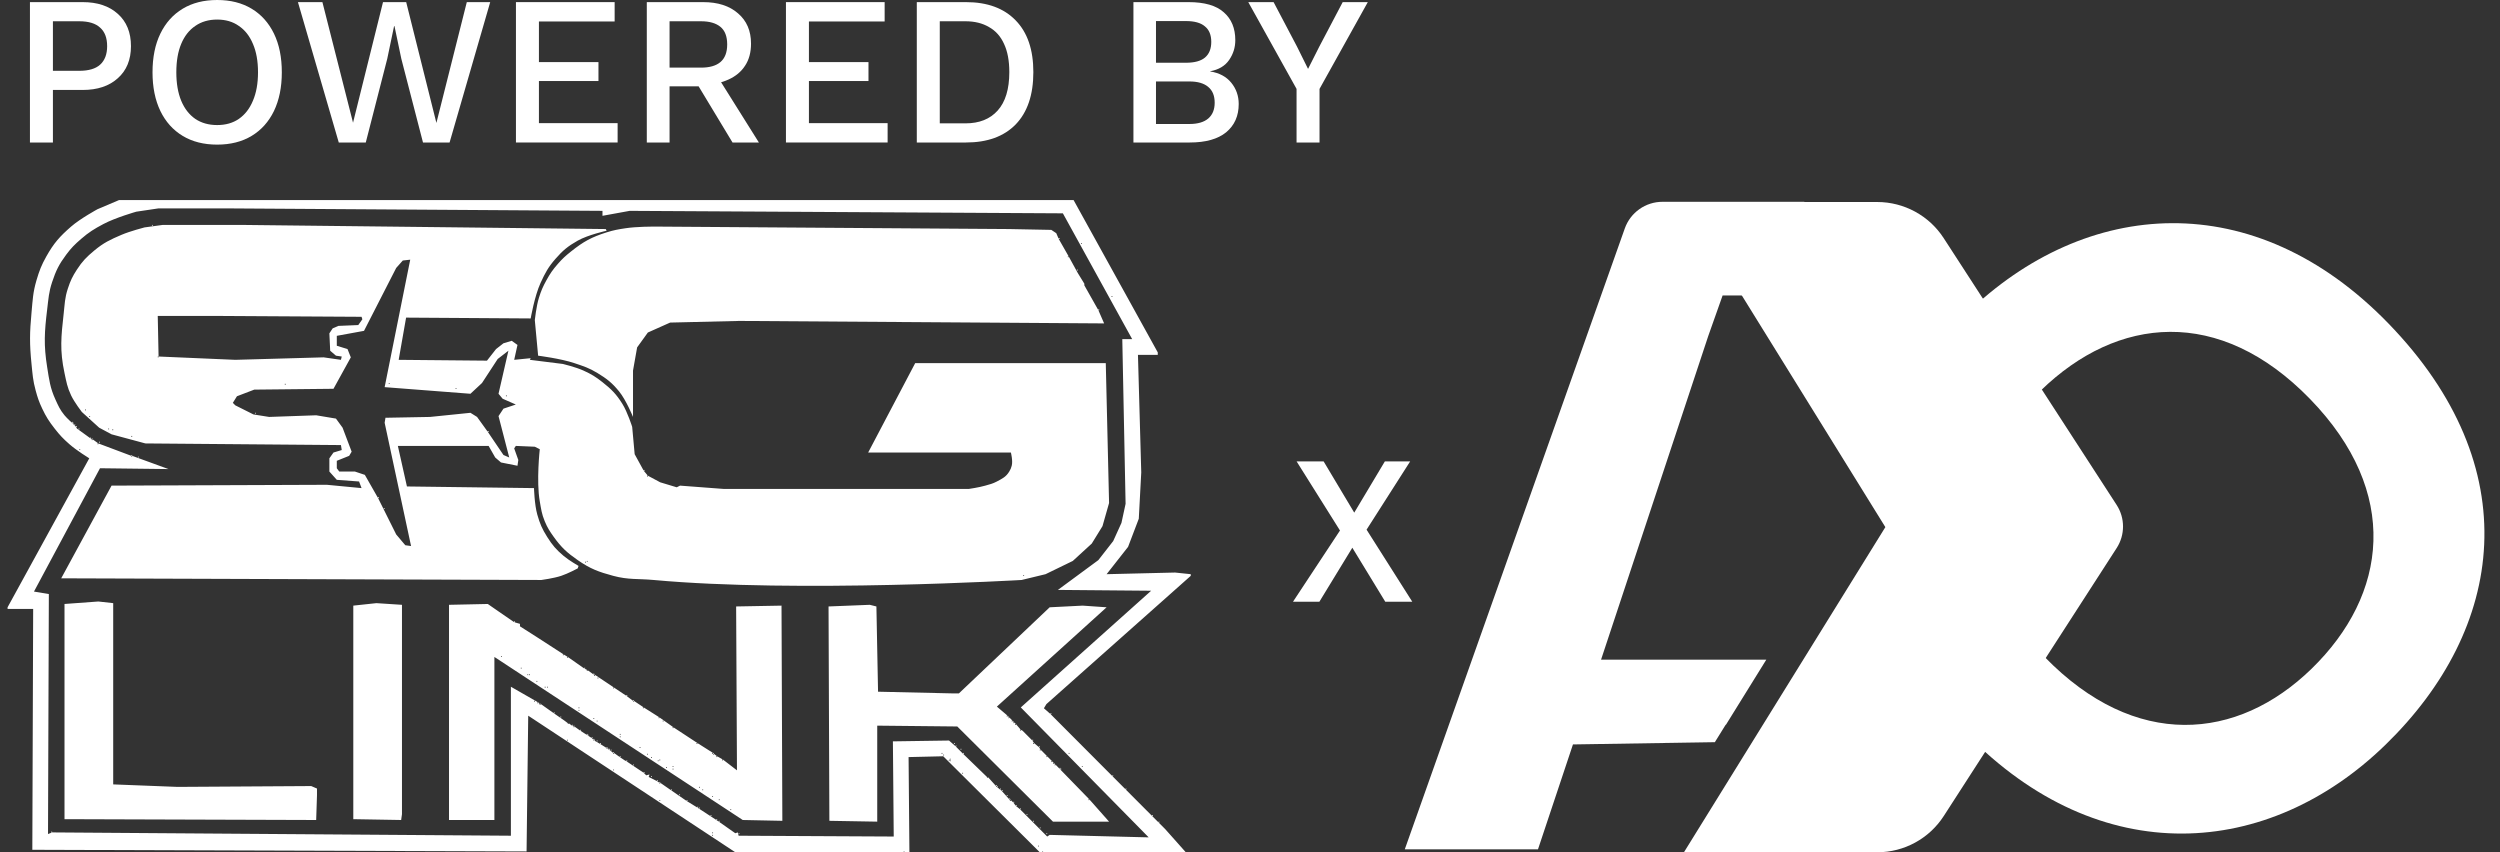 <svg width="132" height="45" viewBox="0 0 132 45" fill="none" xmlns="http://www.w3.org/2000/svg">
<rect x="0" y="0" width="132" height="45" fill="#333333" stroke="none"/>
<path d="M4.366 0.112C5.145 0.112 5.762 0.318 6.219 0.73C6.683 1.142 6.915 1.711 6.915 2.437C6.915 3.155 6.683 3.721 6.219 4.132C5.762 4.544 5.145 4.75 4.366 4.75H2.794V7.524H1.581V0.112H4.366ZM4.186 3.739C4.68 3.739 5.047 3.631 5.287 3.414C5.534 3.189 5.657 2.864 5.657 2.437C5.657 2.003 5.534 1.677 5.287 1.46C5.047 1.235 4.68 1.123 4.186 1.123H2.794V3.739H4.186Z" fill="white"/>
<path d="M11.466 0C12.17 0 12.777 0.153 13.286 0.46C13.795 0.767 14.188 1.205 14.465 1.774C14.742 2.343 14.88 3.024 14.88 3.818C14.88 4.604 14.742 5.285 14.465 5.862C14.188 6.431 13.795 6.869 13.286 7.176C12.777 7.483 12.17 7.636 11.466 7.636C10.763 7.636 10.156 7.483 9.647 7.176C9.138 6.869 8.745 6.431 8.468 5.862C8.191 5.285 8.053 4.604 8.053 3.818C8.053 3.024 8.191 2.343 8.468 1.774C8.745 1.205 9.138 0.767 9.647 0.46C10.156 0.153 10.763 0 11.466 0ZM11.466 1.033C11.017 1.033 10.632 1.145 10.31 1.37C9.988 1.587 9.741 1.902 9.569 2.313C9.396 2.725 9.31 3.227 9.31 3.818C9.31 4.402 9.396 4.904 9.569 5.323C9.741 5.735 9.988 6.053 10.31 6.277C10.632 6.494 11.017 6.603 11.466 6.603C11.916 6.603 12.297 6.494 12.612 6.277C12.934 6.053 13.181 5.735 13.353 5.323C13.533 4.904 13.623 4.402 13.623 3.818C13.623 3.227 13.533 2.725 13.353 2.313C13.181 1.902 12.934 1.587 12.612 1.37C12.297 1.145 11.916 1.033 11.466 1.033Z" fill="white"/>
<path d="M17.887 7.524L15.731 0.112H17.023L18.64 6.479L20.223 0.112H21.447L23.042 6.491L24.647 0.112H25.883L23.738 7.524H22.334L21.189 3.099L20.829 1.381H20.807L20.448 3.099L19.313 7.524H17.887Z" fill="white"/>
<path d="M27.242 7.524V0.112H32.453V1.134H28.455V3.279H31.599V4.278H28.455V6.502H32.61V7.524H27.242Z" fill="white"/>
<path d="M37.127 0.112C37.906 0.112 38.519 0.311 38.969 0.707C39.425 1.097 39.654 1.628 39.654 2.302C39.654 2.766 39.549 3.155 39.339 3.47C39.137 3.784 38.845 4.028 38.463 4.2C38.081 4.372 37.636 4.477 37.127 4.514L37.015 4.559H35.353V7.524H34.151V0.112H37.127ZM37.015 3.571C37.464 3.571 37.804 3.474 38.036 3.279C38.276 3.077 38.396 2.766 38.396 2.347C38.396 1.92 38.276 1.61 38.036 1.415C37.797 1.22 37.456 1.123 37.015 1.123H35.353V3.571H37.015ZM37.745 3.818L40.069 7.524H38.677L36.711 4.267L37.745 3.818Z" fill="white"/>
<path d="M41.498 7.524V0.112H46.709V1.134H42.711V3.279H45.856V4.278H42.711V6.502H46.866V7.524H41.498Z" fill="white"/>
<path d="M51.001 0.112C52.132 0.112 53.008 0.434 53.629 1.078C54.25 1.714 54.561 2.624 54.561 3.807C54.561 5.005 54.25 5.925 53.629 6.569C53.008 7.206 52.132 7.524 51.001 7.524H48.407V0.112H51.001ZM50.979 6.513C51.705 6.513 52.27 6.289 52.675 5.839C53.086 5.383 53.292 4.705 53.292 3.807C53.292 3.208 53.199 2.71 53.011 2.313C52.832 1.917 52.566 1.621 52.214 1.426C51.87 1.224 51.458 1.123 50.979 1.123H49.62V6.513H50.979Z" fill="white"/>
<path d="M59.845 7.524V0.112H62.754C63.6 0.112 64.221 0.292 64.618 0.651C65.022 1.003 65.224 1.494 65.224 2.122C65.224 2.504 65.116 2.852 64.898 3.167C64.681 3.481 64.348 3.68 63.899 3.762V3.773C64.378 3.848 64.749 4.046 65.011 4.368C65.273 4.69 65.404 5.065 65.404 5.491C65.404 6.12 65.183 6.618 64.741 6.985C64.3 7.344 63.66 7.524 62.821 7.524H59.845ZM61.036 6.547H62.799C63.24 6.547 63.573 6.449 63.798 6.255C64.023 6.06 64.135 5.783 64.135 5.424C64.135 5.057 64.023 4.78 63.798 4.593C63.573 4.398 63.24 4.301 62.799 4.301H61.036V6.547ZM61.036 3.313H62.619C63.068 3.313 63.401 3.223 63.618 3.043C63.843 2.856 63.955 2.579 63.955 2.212C63.955 1.845 63.843 1.572 63.618 1.392C63.401 1.205 63.068 1.112 62.619 1.112H61.036V3.313Z" fill="white"/>
<path d="M72.22 0.112L69.671 4.694V7.524H68.458V4.694L65.909 0.112H67.246L68.481 2.459L69.065 3.638L69.66 2.459L70.895 0.112H72.22Z" fill="white"/>
<path d="M74.569 31.773H73.143L71.403 28.92L69.662 31.773H68.269L70.751 28.011L68.46 24.361H69.887L71.504 27.067L73.121 24.361H74.457L72.155 27.966L74.569 31.773Z" fill="white"/>
<path fill-rule="evenodd" clip-rule="evenodd" d="M0.4 32.065L4.713 24.199C4.713 24.199 4.044 23.787 3.668 23.456C3.333 23.162 3.157 22.978 2.884 22.626C2.587 22.245 2.437 22.013 2.23 21.577C2.059 21.216 1.987 21.001 1.882 20.616C1.736 20.083 1.72 19.767 1.664 19.217C1.557 18.165 1.565 17.561 1.664 16.508C1.726 15.838 1.736 15.45 1.925 14.804C2.076 14.29 2.186 14.003 2.448 13.537C2.84 12.84 3.152 12.487 3.755 11.963C4.247 11.536 5.149 11.046 5.149 11.046L6.282 10.565H56.686L61.13 18.606V18.737H60.084L60.258 24.942L60.128 27.389L59.562 28.875L58.429 30.317L62.045 30.23L62.872 30.317V30.404L55.249 37.178L55.118 37.396L55.466 37.702L58.734 40.98L59.431 41.679L60.825 43.077L61.173 43.427L61.522 43.776L62.611 45H55.074H55.031H54.9L49.803 39.931L47.973 39.974L48.017 45H47.755H47.712H47.625H47.538H47.407H47.32H47.233H47.102H47.058H46.753H46.71H46.231H46.144H46.056H45.969H45.664H45.621H45.447H45.403H45.316H45.272H44.052H43.922H43.486H43.443H43.268H43.225H42.876H42.833H42.745H42.658H42.571H42.528H41.961H41.918H41.831H41.787H41.613H41.569H41.482H41.395H41.308H41.221H41.09H41.003H40.916H40.829H40.742H40.654H40.567H40.48H40.349H40.306H40.132H40.088H40.001H39.914H39.783H39.739H39.086H38.999H38.868H38.825L27.89 37.789L27.803 44.956L1.707 44.869L1.751 32.152H0.4V32.065ZM3.842 22.32H3.798L3.929 22.451L4.016 22.538L4.06 22.626H4.147H4.06L4.844 23.194H4.888L5.193 23.413L6.935 24.068H6.979L8.896 24.767L5.28 24.723L1.794 31.235L2.579 31.366L2.535 44.038L2.753 43.951L26.975 44.126V36.26L28.5 37.134L29.24 37.658L29.807 38.052L29.981 38.183L30.024 38.095V38.183L30.199 38.314L30.286 38.358H30.329L30.634 38.576L31.244 38.969L31.331 39.057H31.375V39.1L31.68 39.275L32.029 39.494H32.072V39.537L32.159 39.581L32.377 39.756H32.421L32.725 39.974L32.987 40.149H33.074V40.193L33.989 40.805L34.12 40.936L34.294 40.892L34.25 41.023L34.686 41.242L34.817 41.329H34.86L35.426 41.722L36.254 42.291L36.821 42.64L37.823 43.296L37.953 43.383L38.825 43.995L38.955 43.951L38.999 44.126L47.189 44.169L47.145 39.144L50.108 39.1L50.456 39.406L50.849 39.8L52.112 41.023L52.156 40.936V41.023L52.591 41.504H52.635V41.548L52.896 41.766L53.288 42.203H53.332L53.375 42.247L53.506 42.378L53.637 42.553L53.855 42.727L55.292 44.169L55.423 44.082L60.651 44.213L53.898 37.352L60.781 31.191L55.858 31.147L57.993 29.574L58.777 28.569L59.213 27.608L59.431 26.602L59.257 17.906H59.779L56.12 11.264L33.248 11.133L31.811 11.395V11.133L11.858 11.002H8.373L7.197 11.177C7.197 11.177 6.096 11.49 5.454 11.832C4.967 12.092 4.696 12.257 4.278 12.619C3.941 12.911 3.76 13.091 3.494 13.449C3.116 13.957 2.952 14.29 2.753 14.891C2.573 15.434 2.561 15.765 2.491 16.333C2.347 17.519 2.302 18.213 2.491 19.392C2.6 20.07 2.643 20.471 2.927 21.096C3.082 21.437 3.169 21.638 3.406 21.927C3.544 22.094 3.798 22.32 3.798 22.32H3.842ZM34.86 25.466L35.731 25.729L35.906 25.641L38.215 25.816H51.154C51.154 25.816 51.691 25.738 52.025 25.641C52.268 25.571 52.411 25.541 52.635 25.423C52.923 25.269 53.119 25.179 53.288 24.898C53.355 24.787 53.386 24.718 53.419 24.592C53.488 24.328 53.375 23.893 53.375 23.893H45.839L48.322 19.174H58.385L58.559 26.559L58.211 27.782L57.645 28.7L56.643 29.618L55.205 30.317L53.942 30.623C53.942 30.623 42.068 31.319 34.512 30.623C33.677 30.546 33.186 30.622 32.377 30.404C31.605 30.196 31.161 30.031 30.504 29.574C29.94 29.182 29.64 28.909 29.24 28.351C29.023 28.046 28.904 27.866 28.761 27.52C28.6 27.13 28.573 26.887 28.5 26.471C28.312 25.413 28.5 23.718 28.5 23.718L28.238 23.587L27.236 23.544L27.149 23.675L27.367 24.287L27.323 24.592L26.452 24.418L26.147 24.155L25.799 23.544H21.007L21.486 25.685L28.195 25.772C28.195 25.772 28.219 26.641 28.369 27.171C28.507 27.655 28.623 27.924 28.892 28.351C29.169 28.79 29.366 29.021 29.763 29.355C30.045 29.593 30.547 29.88 30.547 29.88L30.504 30.011C30.504 30.011 29.987 30.287 29.632 30.404C29.236 30.536 28.587 30.623 28.587 30.623L3.232 30.535L5.89 25.641L17.26 25.597L19.09 25.772L18.959 25.423L17.783 25.335L17.391 24.898V24.199L17.608 23.893L18.044 23.762L18.001 23.5L7.676 23.413L5.89 22.932L5.236 22.582L4.321 21.752C4.321 21.752 3.929 21.245 3.755 20.878C3.549 20.444 3.507 20.168 3.406 19.698C3.149 18.497 3.226 17.773 3.363 16.552C3.421 16.036 3.419 15.734 3.581 15.241C3.716 14.828 3.823 14.6 4.06 14.236C4.349 13.791 4.567 13.57 4.975 13.231C5.473 12.816 5.816 12.655 6.412 12.4C6.873 12.203 7.632 12.007 7.632 12.007L8.591 11.876H12.816L31.985 12.094L32.029 12.182C32.029 12.182 31.052 12.397 30.504 12.706C29.987 12.998 29.718 13.22 29.328 13.668C28.945 14.106 28.787 14.406 28.543 14.935C28.225 15.626 28.02 16.814 28.02 16.814L21.442 16.77L21.05 18.999L25.712 19.043L26.191 18.431L26.583 18.125L27.018 17.994L27.323 18.212L27.149 18.999L28.02 18.912L27.977 18.999L29.72 19.217C29.72 19.217 30.402 19.381 30.809 19.567C31.226 19.757 31.451 19.894 31.811 20.179C32.284 20.552 32.535 20.804 32.856 21.315C33.133 21.755 33.379 22.538 33.379 22.538L33.51 23.981L33.989 24.855L34.207 25.117L34.86 25.466ZM58.69 15.678H58.734V15.634H58.69V15.678ZM4.844 23.238H4.888V23.194H4.844V23.238ZM5.149 23.456H5.193V23.413H5.149V23.456ZM4.191 23.762H4.234V23.718H4.191V23.762ZM6.935 24.112H6.979V24.068H6.935V24.112ZM38.171 40.105L38.912 40.674L38.868 32.021L41.264 31.977L41.308 43.339L39.217 43.296L26.104 34.687V43.296H23.708V31.934L25.755 31.89L26.322 32.283L27.149 32.852L27.454 32.939V33.07L28.413 33.682L29.763 34.556L29.981 34.687L30.852 35.299L30.939 35.342L30.983 35.386H31.026L31.331 35.605L31.375 35.648V35.605L32.421 36.304L33.074 36.741L33.423 37.003H33.466L33.989 37.352L34.817 37.877L35.557 38.401L36.821 39.231L37.648 39.756V39.8H37.692L37.866 39.931L38.171 40.105ZM28.369 37.134H28.413V37.09H28.369V37.134ZM28.456 37.178H28.5V37.134H28.456V37.178ZM28.5 37.221H28.543V37.178H28.5V37.221ZM29.981 38.227H30.024V38.183H29.981V38.227ZM30.286 38.401H30.329V38.358H30.286V38.401ZM29.937 39.1H29.981V39.057H29.937V39.1ZM31.331 39.1H31.375V39.057H31.331V39.1ZM32.029 39.537H32.072V39.494H32.029V39.537ZM32.377 39.8H32.421V39.756H32.377V39.8ZM57.514 42.203L58.559 43.383H55.597L50.544 38.358L46.318 38.314V43.383L43.791 43.339L43.747 32.021L45.926 31.934L46.274 32.021L46.361 36.522L50.239 36.61H50.631L55.423 32.065L57.165 31.977L58.429 32.065L52.635 37.309L53.201 37.789L53.288 37.877L53.462 38.052L53.55 38.139L53.637 38.227L53.898 38.532L53.985 38.576L54.508 39.1L54.595 39.231L54.856 39.45L54.944 39.581L55.292 39.931L55.553 40.193L55.641 40.28L55.728 40.368L57.514 42.203ZM56.425 39.8H56.468V39.756H56.425V39.8ZM49.803 39.887H49.846V39.843H49.803V39.887ZM50.151 40.105H50.195V40.062H50.151V40.105ZM50.151 40.105L50.064 40.149H50.151V40.105ZM33.074 40.149H32.987L33.074 40.193V40.149ZM50.151 40.193H50.195V40.149H50.151V40.193ZM57.122 40.499H57.165V40.455H57.122V40.499ZM32.377 40.674H32.421V40.63H32.377V40.674ZM50.805 40.848H50.849V40.805H50.805V40.848ZM52.112 41.067H52.156V41.023H52.112V41.067ZM34.817 41.373H34.86V41.329H34.817V41.373ZM52.591 41.548H52.635V41.504H52.591V41.548ZM53.288 42.247H53.332V42.203H53.288V42.247ZM34.817 42.291H34.86V42.247H34.817V42.291ZM53.332 42.291H53.375V42.247H53.332V42.291ZM37.605 43.995H37.648V43.951H37.605V43.995ZM37.605 44.126H37.648V44.082H37.605V44.126ZM54.813 44.694H54.856V44.65H54.813V44.694ZM47.712 45H47.755V44.956H47.712V45ZM55.031 45H55.074V44.956H55.031V45ZM55.466 37.658H55.51V37.702H55.466V37.658ZM29.981 38.183L30.024 38.095V38.183H29.981ZM52.112 41.023L52.156 40.936V41.023H52.112ZM58.734 40.936H58.777V40.98H58.734V40.936ZM59.431 41.635H59.474V41.679H59.431V41.635ZM60.825 43.033H60.868V43.077H60.825V43.033ZM61.173 43.383H61.217V43.427H61.173V43.383ZM8.024 11.876H8.068V11.92H8.024V11.876ZM57.993 16.377L58.298 17.076L39.042 16.945L35.383 17.032L34.207 17.557L33.64 18.343L33.423 19.567V22.014C33.423 22.014 33.064 21.125 32.682 20.659C32.314 20.211 32.045 20 31.549 19.698C31.106 19.428 30.821 19.339 30.329 19.174C29.605 18.93 28.413 18.78 28.413 18.78L28.238 16.901C28.238 16.901 28.316 16.169 28.456 15.721C28.573 15.349 28.66 15.145 28.848 14.804C29.049 14.439 29.184 14.243 29.458 13.93C29.704 13.648 29.863 13.507 30.155 13.274C30.804 12.756 31.237 12.518 32.029 12.269C32.411 12.149 32.635 12.111 33.031 12.051C33.603 11.963 34.512 11.963 34.512 11.963L53.288 12.094L55.51 12.138L55.771 12.313L55.902 12.619L56.425 13.537L56.904 14.411L57.253 14.979V15.066L57.993 16.377ZM13.383 21.883L14.21 22.014L16.694 21.927L17.739 22.102L18.088 22.582L18.567 23.849L18.436 24.068L17.783 24.33V24.723L17.913 24.898H18.741L19.264 25.073L19.961 26.297L20.919 28.219L21.399 28.788L21.704 28.831L20.309 22.32L20.353 22.058L22.706 22.014L24.84 21.796L25.189 22.014L25.755 22.801L26.583 24.024L26.888 24.155L26.322 21.97L26.583 21.577L27.236 21.359L26.539 21.053L26.322 20.791L26.844 18.518L26.278 18.955L25.45 20.222L24.84 20.791L20.309 20.441L21.66 13.711L21.268 13.755L20.919 14.148L19.22 17.469L17.783 17.732V18.256L18.349 18.431L18.523 18.868L17.608 20.528L13.426 20.572L12.511 20.922L12.294 21.271L12.424 21.402L13.383 21.883ZM12.424 18.999L17.086 18.868L18.001 18.999L18.044 18.824L17.739 18.78L17.434 18.518L17.391 17.601L17.565 17.338L17.87 17.207L18.916 17.163L19.133 16.858L19.09 16.727L11.771 16.683H8.329L8.373 18.824L12.424 18.999ZM8.329 18.868H8.373V18.824H8.329V18.868ZM20.527 20.266H20.571V20.222H20.527V20.266ZM15.038 20.31H15.082V20.266H15.038V20.31ZM24.056 20.528H24.1V20.485H24.056V20.528ZM26.714 20.922H26.757V20.878H26.714V20.922ZM4.495 21.665H4.539V21.621H4.495V21.665ZM4.713 22.014H4.757V21.97H4.713V22.014ZM5.715 22.67H5.759V22.626H5.715V22.67ZM5.933 22.713H5.977V22.67H5.933V22.713ZM6.935 23.063H6.979V23.019H6.935V23.063ZM34.163 25.16H34.207V25.117H34.163V25.16ZM30.983 29.661H31.026V29.618H30.983V29.661ZM30.896 29.705H30.939V29.661H30.896V29.705ZM54.029 30.404H54.072V30.361H54.029V30.404ZM57.078 12.881H57.122V12.837H57.078V12.881ZM56.381 13.58H56.425V13.537H56.381V13.58ZM55.902 12.575H55.946V12.619H55.902V12.575ZM56.861 14.236H56.904V14.279H56.861V14.236ZM57.993 16.333H58.037V16.377H57.993V16.333ZM3.798 22.276H3.842V22.32H3.798V22.276ZM3.842 22.32H3.886V22.364H3.842V22.32ZM3.929 22.407H3.973V22.451H3.929V22.407ZM4.016 22.495H4.06V22.538H4.016V22.495ZM4.147 22.626H4.191V22.67H4.147V22.626ZM4.757 23.107H4.8V23.15H4.757V23.107ZM4.844 23.15H4.888V23.194H4.844V23.15ZM5.236 23.325H5.28V23.369H5.236V23.325ZM6.935 24.024H6.979V24.068H6.935V24.024ZM7.284 24.112H7.327V24.155H7.284V24.112ZM33.989 24.811H34.032V24.855H33.989V24.811ZM5.193 31.759L5.977 31.846V41.416L9.375 41.548L16.432 41.504L16.737 41.635V41.985L16.694 43.296L3.406 43.252V31.89L5.193 31.759ZM19.874 31.846L21.224 31.934V42.99L21.181 43.296L18.654 43.252V31.977L19.874 31.846ZM28.195 37.047H28.238V37.003H28.195V37.047ZM29.72 34.599H29.763V34.556H29.72V34.599ZM26.452 34.687H26.496V34.643H26.452V34.687ZM29.937 34.73H29.981V34.687H29.937V34.73ZM27.498 35.299H27.541V35.255H27.498V35.299ZM30.983 35.43H31.026V35.386H30.983V35.43ZM27.846 35.648H27.89V35.605H27.846V35.648ZM27.933 35.648H27.977V35.605H27.933V35.648ZM31.375 35.692H31.419V35.648H31.375V35.692ZM31.549 35.823H31.593V35.779H31.549V35.823ZM28.326 35.998H28.369V35.954H28.326V35.998ZM28.761 36.304H28.805V36.26H28.761V36.304ZM28.892 36.304H28.935V36.26H28.892V36.304ZM32.377 36.347H32.421V36.304H32.377V36.347ZM33.423 37.047H33.466V37.003H33.423V37.047ZM30.547 37.396H30.591V37.352H30.547V37.396ZM33.945 37.396H33.989V37.352H33.945V37.396ZM30.547 37.527H30.591V37.484H30.547V37.527ZM34.773 37.921H34.817V37.877H34.773V37.921ZM31.331 37.964H31.375V37.921H31.331V37.964ZM31.506 38.095H31.549V38.052H31.506V38.095ZM34.991 38.095H35.035V38.052H34.991V38.095ZM35.514 38.445H35.557V38.401H35.514V38.445ZM32.725 38.794H32.769V38.751H32.725V38.794ZM32.725 38.926H32.769V38.882H32.725V38.926ZM36.777 39.275H36.821V39.231H36.777V39.275ZM33.771 39.494H33.815V39.45H33.771V39.494ZM37.605 39.8H37.648V39.756H37.605V39.8ZM34.163 39.843H34.207V39.8H34.163V39.843ZM37.648 39.843H37.692V39.8H37.648V39.843ZM37.823 39.974H37.866V39.931H37.823V39.974ZM34.381 40.018H34.425V39.974H34.381V40.018ZM34.817 40.149H34.86V40.105H34.817V40.149ZM38.128 40.149H38.171V40.105H38.128V40.149ZM34.73 40.193H34.773V40.149H34.73V40.193ZM35.514 40.499H35.557V40.455H35.514V40.499ZM35.165 40.542H35.209V40.499H35.165V40.542ZM35.514 40.63H35.557V40.586H35.514V40.63ZM36.908 41.591H36.951V41.548H36.908V41.591ZM37.082 41.722H37.126V41.679H37.082V41.722ZM37.605 42.072H37.648V42.028H37.605V42.072ZM37.953 42.247H37.997V42.203H37.953V42.247ZM38.563 42.771H38.607V42.727H38.563V42.771ZM49.716 39.8H49.759V39.756H49.716V39.8ZM53.157 37.833H53.201V37.789H53.157V37.833ZM53.245 37.921H53.288V37.877H53.245V37.921ZM53.419 38.095H53.462V38.052H53.419V38.095ZM53.506 38.183H53.55V38.139H53.506V38.183ZM53.593 38.27H53.637V38.227H53.593V38.27ZM53.855 38.576H53.898V38.532H53.855V38.576ZM54.551 39.275H54.595V39.231H54.551V39.275ZM54.9 39.625H54.944V39.581H54.9V39.625ZM55.249 39.974H55.292V39.931H55.249V39.974ZM55.51 40.237H55.553V40.193H55.51V40.237ZM55.597 40.324H55.641V40.28H55.597V40.324ZM55.684 40.411H55.728V40.368H55.684V40.411ZM57.47 42.247H57.514V42.203H57.47V42.247ZM27.149 32.808H27.193V32.852H27.149V32.808ZM30.852 35.255H30.896V35.299H30.852V35.255ZM30.939 35.342L31.026 35.386H30.983L30.939 35.342ZM31.331 35.561H31.375V35.605H31.331V35.561ZM33.074 36.697H33.118V36.741H33.074V36.697ZM33.423 36.959H33.466V37.003H33.423V36.959ZM29.24 37.615H29.284V37.658H29.24V37.615ZM29.589 37.833H29.632V37.877H29.589V37.833ZM30.199 38.27H30.242V38.314H30.199V38.27ZM30.286 38.314H30.329V38.358H30.286V38.314ZM30.634 38.532H30.678V38.576H30.634V38.532ZM30.983 38.751H31.026V38.794H30.983V38.751ZM31.026 38.794H31.07V38.838H31.026V38.794ZM31.244 38.926H31.288V38.969H31.244V38.926ZM31.331 39.013H31.375V39.057H31.331V39.013ZM31.375 39.057H31.419V39.1H31.375V39.057ZM54.508 39.057H54.551V39.1H54.508V39.057ZM31.506 39.1H31.549V39.144H31.506V39.1ZM31.68 39.231H31.724V39.275H31.68V39.231ZM50.369 39.231H50.413V39.275H50.369V39.231ZM50.456 39.363H50.5V39.406H50.456V39.363ZM54.856 39.406H54.9V39.45H54.856V39.406ZM32.029 39.45H32.072V39.494H32.029V39.45ZM32.072 39.494H32.116V39.537H32.072V39.494ZM32.159 39.537H32.203V39.581H32.159V39.537ZM50.718 39.537H50.761V39.581H50.718V39.537ZM32.246 39.581H32.29V39.625H32.246V39.581ZM32.377 39.712H32.421V39.756H32.377V39.712ZM37.648 39.756H37.692V39.8H37.648V39.756ZM50.849 39.756H50.892V39.8H50.849V39.756ZM32.725 39.931H32.769V39.974H32.725V39.931ZM33.074 40.149H33.118V40.193H33.074V40.149ZM33.423 40.368H33.466V40.411H33.423V40.368ZM55.946 40.542H55.989V40.586H55.946V40.542ZM55.989 40.586H56.033V40.63H55.989V40.586ZM33.989 40.761H34.032V40.805H33.989V40.761ZM34.381 40.98H34.425V41.023H34.381V40.98ZM34.686 41.198H34.73V41.242H34.686V41.198ZM34.817 41.285H34.86V41.329H34.817V41.285ZM52.591 41.46H52.635V41.504H52.591V41.46ZM52.635 41.504H52.678V41.548H52.635V41.504ZM52.809 41.635H52.852V41.679H52.809V41.635ZM35.426 41.679H35.47V41.722H35.426V41.679ZM52.896 41.722H52.94V41.766H52.896V41.722ZM35.862 41.941H35.906V41.985H35.862V41.941ZM53.157 41.985H53.201V42.028H53.157V41.985ZM53.288 42.159H53.332V42.203H53.288V42.159ZM53.332 42.203H53.375V42.247H53.332V42.203ZM36.254 42.247H36.298V42.291H36.254V42.247ZM53.506 42.334H53.55V42.378H53.506V42.334ZM53.637 42.509H53.68V42.553H53.637V42.509ZM36.821 42.596H36.864V42.64H36.821V42.596ZM36.908 42.64H36.951V42.684H36.908V42.64ZM53.855 42.684H53.898V42.727H53.855V42.684ZM54.203 42.99H54.247V43.033H54.203V42.99ZM37.518 43.033H37.561V43.077H37.518V43.033ZM37.823 43.252H37.866V43.296H37.823V43.252ZM37.953 43.339H37.997V43.383H37.953V43.339ZM54.551 43.339H54.595V43.383H54.551V43.339ZM54.9 43.689H54.944V43.733H54.9V43.689ZM2.709 43.907H2.753V43.951H2.709V43.907ZM38.999 43.995H39.042V44.038H38.999V43.995ZM55.249 43.995H55.292V44.038H55.249V43.995ZM13.47 21.796H13.513V21.839H13.47V21.796ZM25.755 22.757H25.799V22.801H25.755V22.757ZM19.961 26.253H20.005V26.297H19.961V26.253ZM20.266 26.821H20.309V26.865H20.266V26.821Z" fill="white"/>
<path d="M126.092 17.061C133.495 24.681 132.266 33.19 125.945 39.332C119.777 45.325 110.897 46.024 103.801 38.72L107.954 34.685C112.747 39.617 118.135 39.115 122.044 35.317C126.075 31.401 126.763 25.999 121.97 21.067C117.177 16.134 111.79 16.698 107.759 20.615L103.827 16.568C110.147 10.425 119.026 9.789 126.092 17.061Z" fill="white"/>
<path d="M90.197 17.738L90.954 15.599H98.446L95.265 10.655H87.828H87.78C86.885 10.655 86.088 11.219 85.789 12.062L74.172 44.846H81.205L83.052 39.306L90.544 39.187L91.115 38.267H91.13L93.262 34.829H84.536L90.197 17.738Z" fill="white"/>
<path d="M102.627 12.573C101.855 11.384 100.535 10.666 99.117 10.666H95.436H94.014L104.649 27.832L94.014 45H99.117C100.537 45 101.861 44.279 102.631 43.085L111.762 28.934C112.208 28.242 112.207 27.353 111.76 26.663L102.627 12.573Z" fill="white"/>
<path d="M106.502 26.421L104.241 22.933L100.624 17.353V17.354C100.623 17.352 100.622 17.35 100.621 17.348L100.249 16.775L97.526 12.573C96.755 11.384 95.434 10.666 94.016 10.666H90.334H88.912L99.547 27.832L88.912 45H94.015C94.182 45 94.347 44.989 94.511 44.969C95.228 44.876 96.575 44.508 97.53 43.085L106.554 29.099L106.661 28.934C106.707 28.862 106.748 28.788 106.784 28.712C106.984 28.261 107.149 27.444 106.502 26.421Z" fill="white"/>
</svg>
